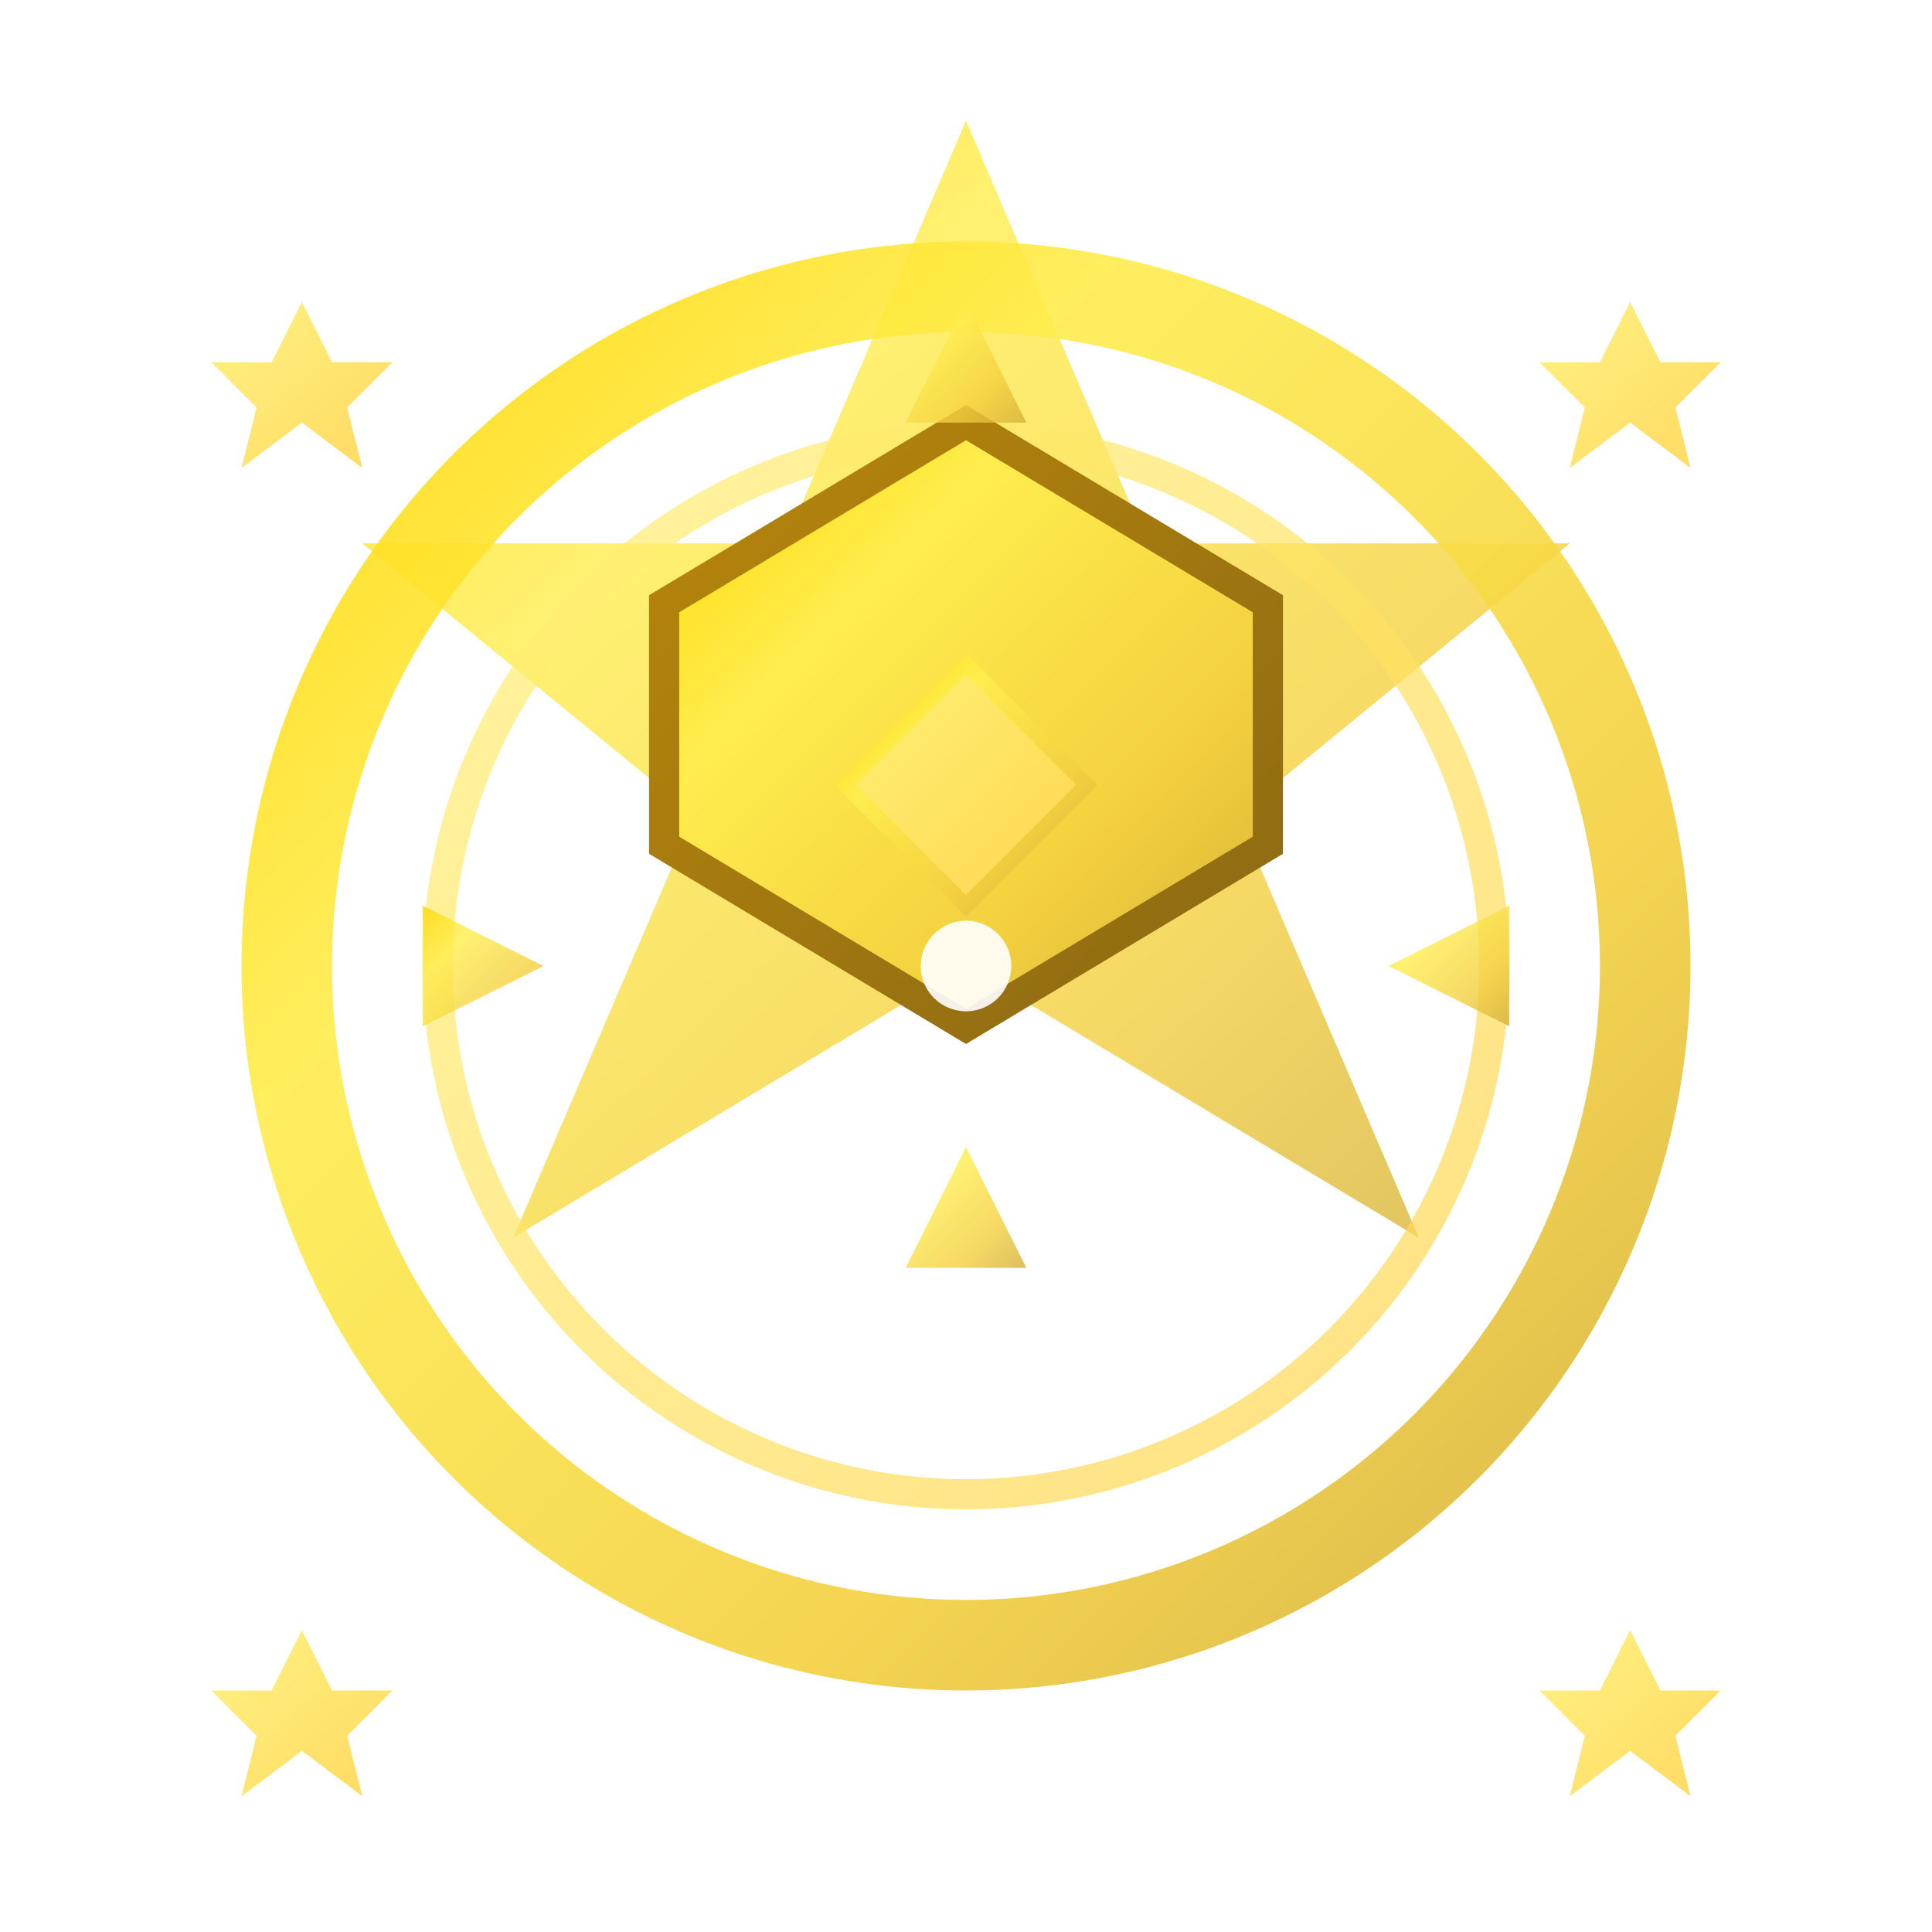<svg width="128" height="128" viewBox="0 0 128 128" fill="none" xmlns="http://www.w3.org/2000/svg">
<defs>
  <!-- 主金色渐变 -->
  <linearGradient id="goldGradient" x1="0%" y1="0%" x2="100%" y2="100%">
    <stop offset="0%" stop-color="#ffd700"/>
    <stop offset="30%" stop-color="#ffed4e"/>
    <stop offset="70%" stop-color="#f4d03f"/>
    <stop offset="100%" stop-color="#d4af37"/>
  </linearGradient>
  
  <!-- 深金色渐变 -->
  <linearGradient id="darkGoldGradient" x1="0%" y1="0%" x2="100%" y2="100%">
    <stop offset="0%" stop-color="#b8860b"/>
    <stop offset="100%" stop-color="#8b6914"/>
  </linearGradient>
  
  <!-- 发光金色 -->
  <linearGradient id="glowGoldGradient" x1="0%" y1="0%" x2="100%" y2="100%">
    <stop offset="0%" stop-color="#fff176"/>
    <stop offset="100%" stop-color="#ffd54f"/>
  </linearGradient>
  
  <!-- 发光效果 -->
  <filter id="glow">
    <feGaussianBlur stdDeviation="4" result="coloredBlur"/>
    <feMerge> 
      <feMergeNode in="coloredBlur"/>
      <feMergeNode in="SourceGraphic"/>
    </feMerge>
  </filter>
  
  <!-- 强发光效果 -->
  <filter id="strongGlow">
    <feGaussianBlur stdDeviation="6" result="coloredBlur"/>
    <feMerge> 
      <feMergeNode in="coloredBlur"/>
      <feMergeNode in="SourceGraphic"/>
    </feMerge>
  </filter>
</defs>

<!-- 外层八角星背景 -->
<g filter="url(#strongGlow)">
  <path d="M64,8 L76,36 L104,36 L82,54 L94,82 L64,64 L34,82 L46,54 L24,36 L52,36 Z" 
        fill="url(#goldGradient)" opacity="0.8"/>
</g>

<!-- 中层空心圆环 -->
<circle cx="64" cy="64" r="45" fill="none" stroke="url(#goldGradient)" stroke-width="6" opacity="0.9"/>
<circle cx="64" cy="64" r="35" fill="none" stroke="url(#glowGoldGradient)" stroke-width="2" opacity="0.7"/>

<!-- 内层六角形 -->
<g filter="url(#glow)">
  <path d="M64,28 L84,40 L84,56 L64,68 L44,56 L44,40 Z" 
        fill="url(#goldGradient)" stroke="url(#darkGoldGradient)" stroke-width="2"/>
</g>

<!-- 中心钻石形状 -->
<g filter="url(#glow)">
  <path d="M64,44 L72,52 L64,60 L56,52 Z" 
        fill="url(#glowGoldGradient)" stroke="url(#goldGradient)" stroke-width="1"/>
</g>

<!-- 装饰小三角 -->
<g fill="url(#goldGradient)" opacity="0.8">
  <path d="M64,20 L68,28 L60,28 Z"/>
  <path d="M64,76 L68,84 L60,84 Z"/>
  <path d="M92,64 L100,68 L100,60 Z"/>
  <path d="M36,64 L28,68 L28,60 Z"/>
</g>

<!-- 角落装饰星星 -->
<g filter="url(#glow)" fill="url(#glowGoldGradient)" opacity="0.9">
  <path d="M20,20 L22,24 L26,24 L23,27 L24,31 L20,28 L16,31 L17,27 L14,24 L18,24 Z"/>
  <path d="M108,20 L110,24 L114,24 L111,27 L112,31 L108,28 L104,31 L105,27 L102,24 L106,24 Z"/>
  <path d="M20,108 L22,112 L26,112 L23,115 L24,119 L20,116 L16,119 L17,115 L14,112 L18,112 Z"/>
  <path d="M108,108 L110,112 L114,112 L111,115 L112,119 L108,116 L104,119 L105,115 L102,112 L106,112 Z"/>
</g>

<!-- 中心高光点 -->
<circle cx="64" cy="64" r="3" fill="rgba(255,255,255,0.9)" filter="url(#glow)"/>
</svg>